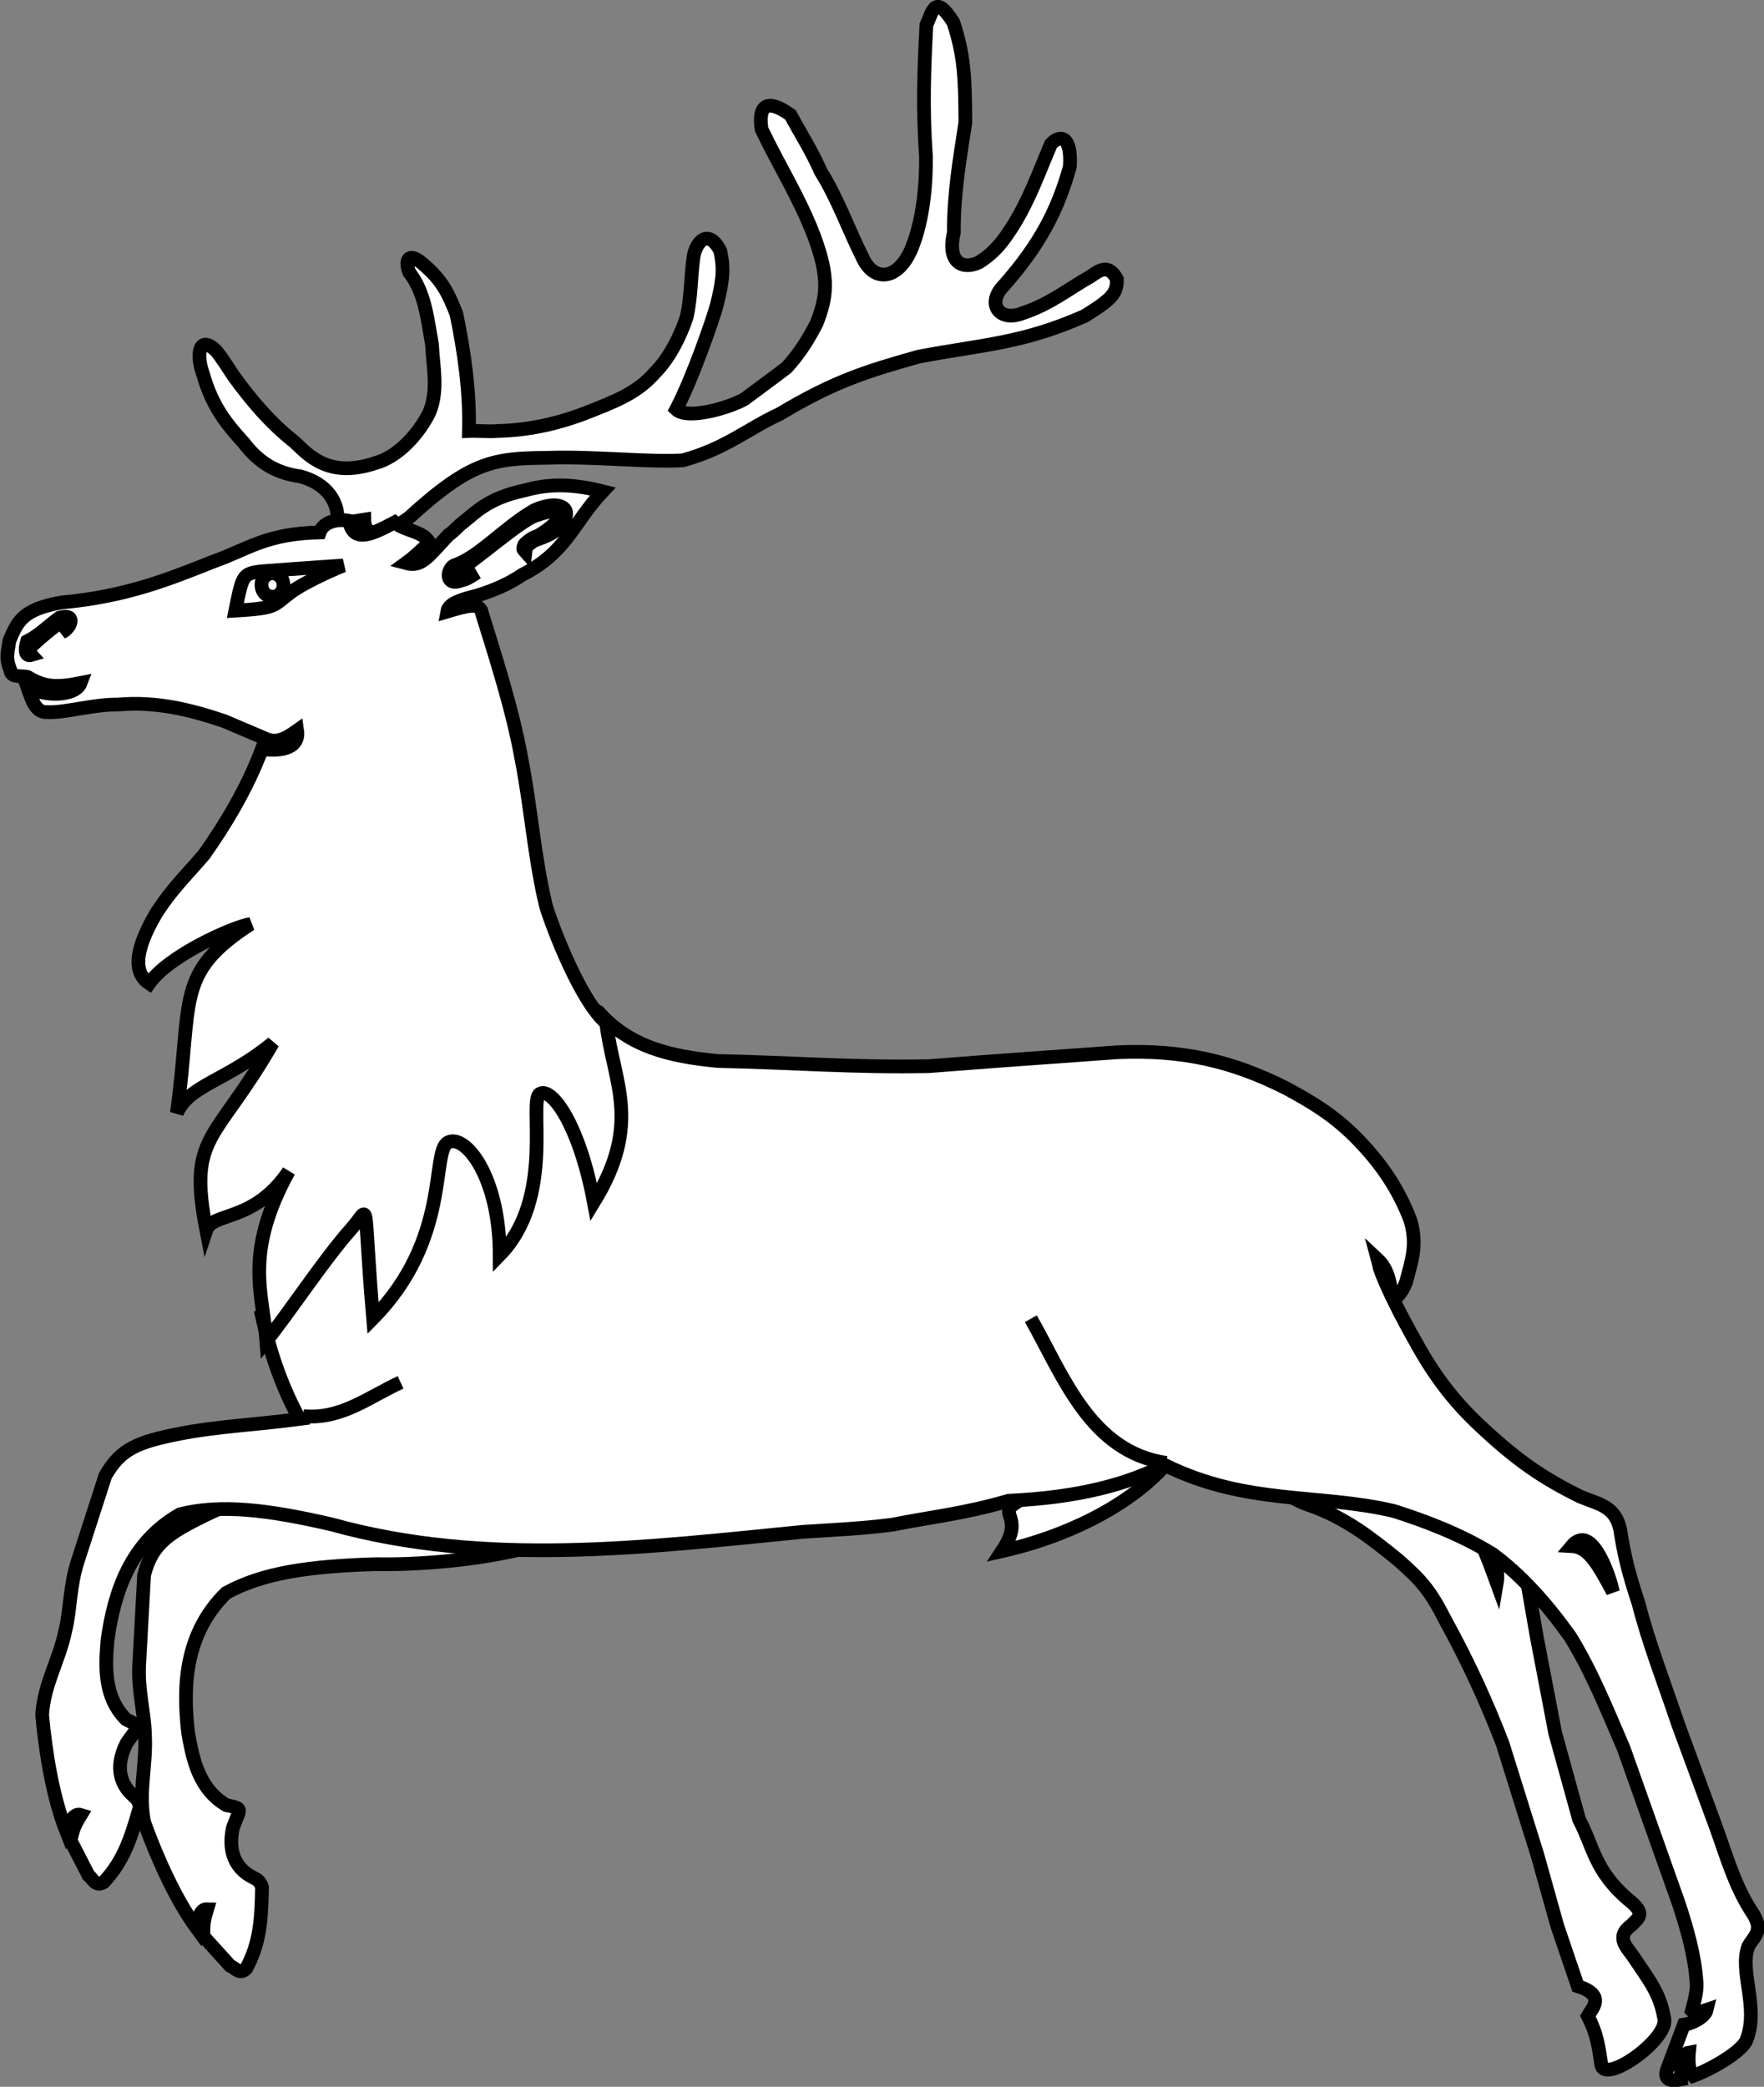 <?xml version="1.0" encoding="UTF-8" standalone="no"?>
<svg
   xmlns:dc="http://purl.org/dc/elements/1.1/"
   xmlns:cc="http://creativecommons.org/ns#"
   xmlns:rdf="http://www.w3.org/1999/02/22-rdf-syntax-ns#"
   xmlns:svg="http://www.w3.org/2000/svg"
   xmlns="http://www.w3.org/2000/svg"
   version="1.0"
   width="192.962"
   height="228.217"
   id="svg2">
  <rect width="100%" height="100%" fill="#808080" stroke="none"/>
  <desc
     id="desc4">Flag of Canton of Valais (Wallis)</desc>
  <defs
     id="defs6" />
  <g
     id="g2485"
     transform="matrix(0.997,-7.9711099e-2,7.9711099e-2,0.997,-270.469,79.307)"
     style="stroke:#000000;stroke-width:1.5;stroke-miterlimit:4;stroke-dasharray:none;stroke-opacity:1">
    <path
       style="fill:#ffffff;fill-opacity:1;fill-rule:evenodd;stroke:#000000;stroke-width:1.5;stroke-miterlimit:4;stroke-dasharray:none;stroke-opacity:1;display:inline"
       d="M 317.62,116.124 C 313.167,116.678 307.618,116.709 303.198,116.269 C 295.905,115.907 290.793,116.233 286.644,118.109 C 281.831,122.127 281.088,127.814 281.293,133.058 C 281.559,135.853 281.943,139.205 284.82,141.231 C 286.738,141.79 286.287,141.652 285.338,143.774 C 284.402,146.865 285.783,148.511 286.962,149.248 C 287.309,149.514 287.825,149.639 287.999,150.484 C 287.65,154.143 287.253,156.613 285.578,159.205 C 284.804,159.89 284.404,159.069 283.831,158.769 L 281.191,155.342 C 281.249,153.84 281.441,153.422 281.829,152.408 C 281.184,152.334 280.807,152.996 280.529,154.403 C 278.465,151.063 276.828,146.424 275.719,142.392 C 275.326,138.972 276.479,136.274 276.569,132.797 C 276.708,130.448 276.164,128.015 276.55,125.144 L 277.866,115.422 C 278.994,112.188 280.74,111.14 285.031,109.457 C 290.058,107.452 297.447,106.074 302.351,103.749 C 302.762,103.498 305.012,102.978 307.619,100.124 L 317.62,116.124 z"
       id="path2456" />
    <g
       transform="matrix(1.183,0,0,1.183,262.036,-16.716)"
       style="fill:#fcef3c;fill-opacity:1;stroke:#000000;stroke-width:1.268;stroke-miterlimit:4;stroke-dasharray:none;stroke-opacity:1"
       id="g11258" />
    <path
       style="fill:#ffffff;fill-opacity:1;fill-rule:evenodd;stroke:#000000;stroke-width:1.5;stroke-miterlimit:4;stroke-dasharray:none;stroke-opacity:1;display:inline"
       d="M 416.297,108.785 C 418.621,111.455 421.14,115.672 424.203,117.932 C 425.373,119.136 427.804,119.371 428.042,122.342 L 429.164,134.403 L 430.324,144.942 L 432.179,154.59 C 433.521,157.715 433.41,160.27 436.803,163.712 C 438.735,165.473 437.791,165.81 436.967,166.555 C 435.041,167.724 436.326,168.989 436.874,169.968 C 438.304,172.557 439.467,174.143 439.711,176.9 C 440.281,179.162 432.853,183.618 432.477,181.599 C 432.291,179.326 432.306,178.267 431.419,176.072 C 431.952,175.286 433.61,173.984 430.583,172.739 L 428.881,166.032 L 427.314,158.044 L 424.502,145.671 C 423.16,141.083 421.398,136.274 419.389,131.843 C 417.954,128.367 417.176,127.257 414.648,124.664 C 411.884,122.031 409.288,119.642 405.564,118.005 C 402.304,116.708 397.418,111.174 394.718,113.116 C 399.291,108.231 409.609,109.569 416.295,108.781 L 416.297,108.785 z M 422.182,121.075 C 424.092,123.516 424.239,124.395 425.276,128.115 C 425.684,126.55 425.223,122.422 422.182,121.075 z"
       id="path3142" />
    <path
       style="fill:#ffffff;fill-opacity:1;fill-rule:evenodd;stroke:#000000;stroke-width:1.5;stroke-linecap:butt;stroke-linejoin:miter;stroke-miterlimit:4;stroke-dasharray:none;stroke-opacity:1"
       d="M 390.205,108.441 C 389.155,108.54 384.465,113.363 381.086,113.496 C 378.421,113.6 376.706,113.406 373.442,115.207 C 371.455,116.304 374.413,116.765 371.597,120.311 C 378.975,119.266 387.149,116.14 391.564,110.857 C 392.971,108.857 393.086,108.441 390.205,108.441 z"
       id="path2420"/>
    <path
       id="path3156"
       d="M 318.5,52.906 C 299.853,52.802 296.986,87.067 292.969,88.219 C 293.599,92.755 294.705,96.557 296.156,99.781 C 291.71,100.02 286.81,99.877 282.969,100.344 C 278.39,100.874 276.417,101.443 274.5,104.281 L 270.75,113.344 C 269.643,116.021 269.547,118.514 268.812,120.75 C 267.837,124.088 266.026,126.374 265.531,129.781 C 265.573,133.963 265.983,138.869 267.125,142.625 C 267.753,141.336 268.271,140.795 268.875,141.031 C 268.241,141.913 267.971,142.282 267.531,143.719 L 269.188,147.688 C 269.665,148.124 269.858,149.027 270.781,148.562 C 273.063,146.485 274.071,144.198 275.344,140.75 C 275.392,139.888 274.924,139.627 274.656,139.281 C 273.705,138.268 272.806,136.343 274.5,133.594 C 275.96,131.784 276.337,132.031 274.625,131 C 272.361,128.306 272.856,124.958 273.312,122.188 C 274.454,117.065 276.633,111.78 282.312,109.125 C 286.803,108.372 291.822,109.349 298.781,111.562 C 315.207,117.572 332.859,116.798 350.031,116.469 C 353.261,116.511 356.603,116.639 359.875,116.469 C 364.211,115.957 367.864,115.897 372.75,114.875 C 380.354,115.136 385.844,114.123 390.094,112.344 C 398.654,117.447 406.588,116.76 414.656,119.344 C 417.897,120.662 421.752,122.463 425.062,124.906 C 428.066,127.516 430.573,130.861 432.812,134.594 C 434.871,138.639 436.185,142.89 437.656,147.219 L 442.312,164.625 C 442.967,167.317 443.587,170.347 443.562,173.125 C 443.643,174.177 443.131,175.461 442.812,176.406 C 443.171,176.833 443.972,176.556 444.438,176.438 C 444.171,177.271 442.589,177.839 441.812,177.875 L 439.594,182.594 C 439.125,183.67 439.828,183.962 441.031,183.812 C 441.087,182.511 441.188,181.014 442.125,180.938 C 442.031,181.463 441.843,182.927 442.375,183.531 C 444.863,182.825 448.09,181.124 448.531,180.031 C 450.18,176.566 448.278,172.488 449.531,169.875 C 450.395,168.638 451.433,168.261 450.094,165.969 C 448.533,162.985 447.883,159.716 447.031,156.594 L 443.812,145.094 C 442.679,140.545 441.338,136.129 440.531,131.5 C 439.729,128.231 439.379,126.111 439.188,123.344 C 438.824,120.754 437.196,120.454 435.125,119.406 C 431.228,117.071 428.591,114.996 424.719,110.719 C 422.072,107.795 420.214,104.853 418.562,101.188 C 417.873,99.693 417.126,98.014 416.469,96.344 C 417.066,95.955 417.599,95.376 418,94.5 C 418.808,92.198 419.593,90.509 419,87.781 C 417.936,84.159 416.231,81.269 413.938,78.5 C 411.641,75.73 409.251,74.028 406.531,72.281 C 401.049,68.955 395.723,67.192 388.5,66.938 C 381.616,66.894 374.716,66.812 367.875,66.812 C 359.842,66.344 352.524,65.173 344.875,64.406 C 339.562,63.469 335.34,62.047 332.281,58 C 326.9,54.414 322.37,52.928 318.5,52.906 z M 415.094,91.781 C 415.816,92.569 416.322,93.816 416.281,95.844 C 415.878,94.783 415.505,93.732 415.25,92.75 C 415.228,92.418 415.152,92.098 415.094,91.781 z M 434.969,124.156 C 436.667,124.351 437.707,128.8 437.844,130.062 C 436.332,126.545 435.453,124.946 433.75,124.719 C 434.051,124.411 434.353,124.249 434.625,124.188 C 434.744,124.161 434.856,124.143 434.969,124.156 z"
       style="fill:#ffffff;fill-opacity:1;fill-rule:evenodd;stroke:#000000;stroke-width:1.5;stroke-miterlimit:4;stroke-dasharray:none;stroke-opacity:1;display:inline" />
    <path
       id="path2458"
       d="M 296.599,99.504 C 300.695,100.226 303.887,97.996 307.503,96.669"
       style="fill:none;fill-rule:evenodd;stroke:#000000;stroke-width:1.5;stroke-linecap:butt;stroke-linejoin:miter;stroke-miterlimit:4;stroke-dasharray:none;stroke-opacity:1" />
    <path
       id="path2466"
       d="M 390.291,112.126 C 382.096,110.271 379.82,101.755 376.771,95.226"
       style="fill:none;fill-rule:evenodd;stroke:#000000;stroke-width:1.5;stroke-linecap:butt;stroke-linejoin:miter;stroke-miterlimit:4;stroke-dasharray:none;stroke-opacity:1" />
    <g
       transform="translate(150.468,-60.529)"
       id="g2478"
       style="stroke:#000000;stroke-width:1.5;stroke-miterlimit:4;stroke-dasharray:none;stroke-opacity:1">
      <g
         transform="translate(26.048,-139.058)"
         id="g2468"
         style="stroke:#000000;stroke-width:1.5;stroke-miterlimit:4;stroke-dasharray:none;stroke-opacity:1;display:inline">
        <path
           id="path2470"
           d="M 131.422,202.157 C 131.889,201.519 132.058,198.139 127.981,196.647 C 125.643,196.137 123.698,195.014 122.084,192.499 C 120.342,190.24 118.941,188.228 118.22,184.564 C 117.631,182.392 118.168,180.291 119.856,182.198 C 120.501,183.132 120.971,184.075 121.566,185.14 C 123.223,187.868 125.213,190.64 127.594,192.814 C 128.96,194.303 130.954,197.165 136.245,195.839 C 138.752,195.371 141.164,193.125 142.564,190.824 C 143.796,188.439 143.371,185.803 143.46,183.418 C 143.164,180.478 143.16,177.701 141.587,175.315 C 141.164,173.612 141.957,173.289 143.145,174.532 C 145.185,176.534 145.706,178.084 146.388,180.302 C 146.896,184.434 147.196,188.817 146.729,193.162 C 147.748,193.203 148.833,193.413 149.854,193.413 C 153.848,193.624 157.281,192.988 160.724,191.879 C 163.952,190.901 165.814,190.093 167.558,188.387 C 169.129,187.068 170.609,184.693 171.458,182.647 C 172.136,180.517 172.227,178.422 172.738,176.12 C 173.119,174.543 174.599,173.086 175.701,175.722 C 176.009,177.937 175.62,179.247 174.855,181.59 C 174.389,182.911 171.598,189.33 169.518,192.613 C 170.658,193.877 175.304,192.901 177.046,192.092 C 178.447,191.2 180.466,189.97 181.911,189.034 C 183.184,187.843 184.257,186.568 185.563,184.477 C 186.923,181.684 187.392,179.634 186.073,174.988 C 184.8,170.599 182.845,166.971 181.272,162.837 C 181.103,160.81 181.68,159.113 184.538,161.504 C 185.515,163.719 186.538,165.599 187.346,167.943 C 188.96,171.053 189.851,174.456 191.126,177.61 C 192.151,180.552 194.84,180.476 196.571,177.152 C 198.101,174.126 198.737,170.255 198.948,167.273 C 198.99,161.948 199.504,157.673 200.143,152.9 C 200.938,151.472 201.351,149.504 203.106,152.851 C 203.96,156.427 203.937,158.705 203.538,163.863 C 202.604,167.868 201.666,171.368 201.327,175.757 C 200.277,179.065 202.025,179.908 203.811,179.226 C 205.892,178.119 206.773,176.891 207.748,175.656 C 209.872,172.802 211.026,170.108 212.687,166.957 C 213.718,165.997 215.058,166.173 214.539,169.617 C 212.881,174.132 210.668,177.769 206.291,181.988 C 204.208,183.795 205.514,185.944 208.107,185.15 C 211.251,184.384 213.325,182.892 215.834,181.742 C 216.812,181.189 217.884,180.418 218.703,182.266 C 218.577,183.8 218.062,184.338 214.867,185.992 C 207.814,188.462 203.559,188.209 196.421,188.976 C 190.558,190.126 186.991,190.936 180.784,194.005 C 177.003,195.41 174.657,197.284 169.811,198.222 C 166.201,198.181 160.085,196.985 155.113,196.772 C 149.165,196.347 146.712,196.448 139.403,202.114 C 136.183,204.053 134.432,203.809 134.544,201.909 L 131.409,202.16"
           style="fill:#ffffff;fill-opacity:1;fill-rule:evenodd;stroke:#000000;stroke-width:1.5;stroke-miterlimit:4;stroke-dasharray:none;stroke-opacity:1" />
      </g>
      <path
         id="path2472"
         d="M 142.771,151.51 C 142.801,146.261 141.027,141.824 146.688,133.213 C 142.454,138.524 138.01,136.97 137.184,138.919 C 135.986,128.28 138.886,129.523 146.056,119.092 C 140.653,122.849 136.603,122.933 134.995,125.889 C 137.715,113.636 135.936,110.69 144.669,105.936 C 142.868,106.073 135.528,108.605 133.104,111.527 C 130.725,109.664 133.161,105.847 134.507,103.903 C 136.375,101.474 137.785,100.357 140.207,97.972 C 142.824,94.837 145.498,91.097 147.434,86.973 C 150.54,87.594 151.537,86.606 151.446,85.253 C 149.786,86.252 148.947,86.374 147.986,85.897 C 146.513,85.126 145.037,84.356 143.561,83.583 C 140.162,82.134 136.454,80.818 132.119,80.862 C 129.486,80.607 126.206,81.324 124.379,81.069 C 123.042,81.069 122.769,79.525 122.382,78.07 C 123.809,79.302 127.531,79.699 128.25,78.189 C 125.559,78.508 124.23,78.301 122.544,77.078 C 121.866,76.823 120.701,77.059 120.701,76.164 C 120.277,74.8 120.521,74.388 120.859,72.939 C 121.922,70.894 122.573,69.664 126.849,69.243 C 134.03,69.16 138.779,67.639 143.921,66.062 C 147.616,65.082 149.753,63.515 155.618,63.857 C 156.151,62.676 157.761,62.526 158.933,62.846 C 159.187,65.403 161.372,64.497 163.88,63.418 C 165.027,64.524 166.844,64.545 167.524,65.95 C 166.307,66.795 166.036,67.17 164.757,67.952 C 166.433,68.548 167.152,67.527 169.644,65.258 C 169.944,65.127 170.777,64.421 170.989,64.25 C 172.773,63.101 174.112,61.611 178.361,61.055 C 180.612,60.63 183.065,60.568 186.847,61.845 C 183.321,65.04 182.403,68.171 177.303,70.258 C 175.83,71.105 174.102,71.699 172.202,72.117 C 170.473,72.411 169.061,72.705 168.838,73.592 C 171.442,73.041 172.126,73.002 172.535,73.727 C 173.701,78.945 175.09,84.76 175.629,90.129 C 176.266,95.624 176.181,101.048 177.03,106.502 C 177.582,109.056 180,117.223 182.594,119.822 C 182.819,126.284 185.701,130.995 179.676,139.244 C 178.767,130.651 176.075,126.294 174.73,126.964 C 173.384,127.633 175.53,138.444 168.952,144.183 C 169.633,135.568 166.211,130.625 164.288,131.465 C 162.365,132.305 163.757,142.063 154.598,149.979 C 154.514,136.281 155.369,137.772 153.004,140.033 C 149.76,143.133 145.647,148.457 142.771,151.51 z M 177.819,66.988 C 177.791,66.961 178.708,66.207 179.33,66.165 C 182.821,64.45 182.792,62.97 179.488,63.861 C 177.816,64.101 171.89,68.648 170.58,69.054 C 169.512,70.036 172.006,69.79 172.444,69.591 C 171.899,69.87 171.366,70.231 170.665,70.327 C 168.797,70.88 169.136,69.006 169.987,68.623 C 172.748,67.985 175.85,64.874 179.25,63.298 C 181.841,62.404 183.244,63.256 182.437,64.617 C 181.759,65.894 180.186,66.28 178.952,66.619 C 178.173,67.028 177.977,67.243 177.884,67.746 C 177.673,67.467 177.572,67.5 177.822,66.988 L 177.819,66.988 z M 126.669,72.488 C 127.419,71.649 127.401,71.103 126.717,71.255 C 125.561,72.022 124.493,72.738 123.48,73.526 C 122.769,73.296 122.885,74.39 123.128,74.703 C 122.484,74.842 122.389,74.204 122.771,73.182 C 124.216,72.587 125.235,71.649 126.51,70.882 C 128.506,70.501 127.613,72.158 126.669,72.488 z"
         style="fill:#ffffff;fill-opacity:1;fill-rule:evenodd;stroke:#000000;stroke-width:1.5;stroke-miterlimit:4;stroke-dasharray:none;stroke-opacity:1;display:inline"
         />
      <path
         transform="translate(123.825,11.907)"
         d="M 27.393,57.274 A 1.198,1.248 0 1 1 24.998,57.274 A 1.198,1.248 0 1 1 27.393,57.274 z"
         id="path2474"
         style="fill:#ffffff;fill-opacity:1;stroke:#000000;stroke-width:1.5;stroke-miterlimit:4;stroke-dasharray:none;stroke-opacity:1"
         />
      <path
         style="fill:none;fill-rule:evenodd;stroke:#000000;stroke-width:1.5;stroke-linecap:butt;stroke-linejoin:miter;stroke-miterlimit:4;stroke-dasharray:none;stroke-opacity:1;display:inline"
         d="M 145.75,71.648 C 146.902,67.66 146.799,67.594 149.551,67.596 C 152.303,67.598 157.91,67.668 157.91,67.668 C 157.91,67.668 153.825,68.949 151.839,70.208 C 149.853,71.467 150.331,71.735 145.75,71.648 z"
         id="path2476"
          />
    </g>
  </g>
</svg>
